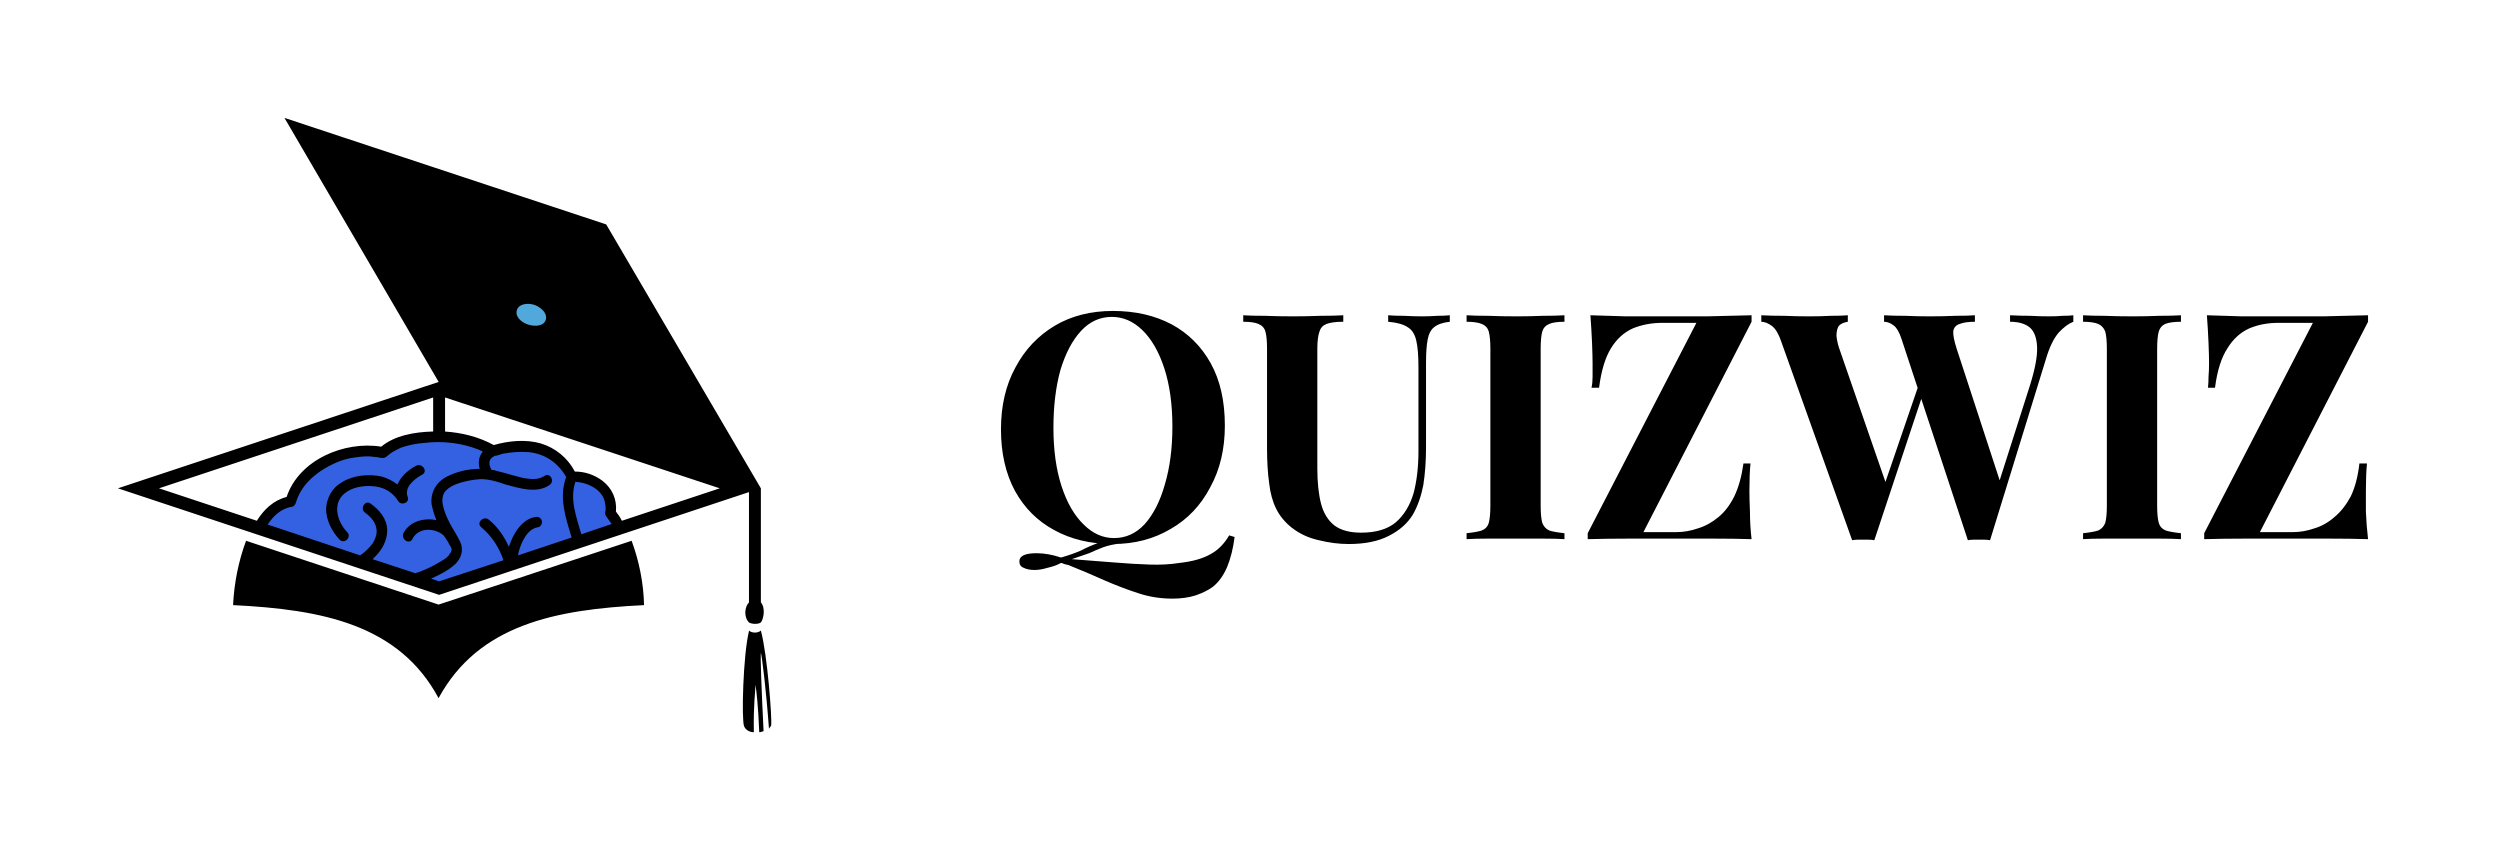 <svg xmlns="http://www.w3.org/2000/svg" version="1.1" xmlns:xlink="http://www.w3.org/1999/xlink" xmlns:svgjs="http://svgjs.dev/svgjs" viewBox="0 0 4.623 1.572"><g transform="matrix(1,0,0,1,1.826,0.575)"><g><path d=" M 0.447 0.415 L 0.457 0.418 Q 0.453 0.45 0.443 0.474 Q 0.433 0.497 0.417 0.51 Q 0.405 0.519 0.385 0.526 Q 0.366 0.532 0.342 0.532 Q 0.309 0.532 0.279 0.522 Q 0.248 0.512 0.216 0.498 Q 0.185 0.484 0.15 0.47 Q 0.146 0.469 0.142 0.468 Q 0.138 0.466 0.136 0.466 Q 0.125 0.472 0.111 0.475 Q 0.098 0.479 0.087 0.479 Q 0.075 0.479 0.067 0.475 Q 0.059 0.472 0.059 0.463 Q 0.059 0.448 0.091 0.448 Q 0.112 0.448 0.136 0.456 Q 0.157 0.45 0.173 0.443 Q 0.188 0.435 0.205 0.429 Q 0.222 0.422 0.246 0.421 L 0.246 0.43 Q 0.228 0.432 0.214 0.437 Q 0.201 0.442 0.188 0.448 Q 0.174 0.453 0.156 0.459 Q 0.198 0.462 0.233 0.465 Q 0.269 0.468 0.3 0.469 Q 0.33 0.47 0.355 0.466 Q 0.391 0.462 0.412 0.45 Q 0.433 0.439 0.447 0.415 M 0.232 -5.551115123125783e-17 Q 0.294 -5.551115123125783e-17 0.341 0.025 Q 0.387 0.05 0.413 0.097 Q 0.439 0.144 0.439 0.212 Q 0.439 0.277 0.412 0.326 Q 0.386 0.376 0.339 0.403 Q 0.292 0.431 0.232 0.431 Q 0.17 0.431 0.123 0.405 Q 0.077 0.38 0.051 0.333 Q 0.025 0.285 0.025 0.219 Q 0.025 0.153 0.052 0.104 Q 0.078 0.055 0.125 0.027 Q 0.171 -5.551115123125783e-17 0.232 -5.551115123125783e-17 M 0.23 0.011 Q 0.197 0.011 0.173 0.037 Q 0.149 0.063 0.135 0.109 Q 0.122 0.156 0.122 0.216 Q 0.122 0.278 0.137 0.324 Q 0.152 0.37 0.178 0.395 Q 0.203 0.42 0.234 0.42 Q 0.267 0.42 0.291 0.394 Q 0.315 0.367 0.328 0.321 Q 0.342 0.274 0.342 0.214 Q 0.342 0.152 0.327 0.106 Q 0.312 0.06 0.286 0.035 Q 0.261 0.011 0.23 0.011 M 0.855 0.008 L 0.855 0.02 Q 0.836 0.022 0.826 0.03 Q 0.817 0.037 0.814 0.053 Q 0.811 0.068 0.811 0.097 L 0.811 0.252 Q 0.811 0.29 0.806 0.322 Q 0.8 0.353 0.787 0.376 Q 0.772 0.401 0.742 0.416 Q 0.713 0.431 0.668 0.431 Q 0.641 0.431 0.613 0.424 Q 0.585 0.418 0.563 0.401 Q 0.544 0.386 0.534 0.366 Q 0.524 0.346 0.521 0.319 Q 0.517 0.291 0.517 0.254 L 0.517 0.07 Q 0.517 0.049 0.514 0.038 Q 0.511 0.028 0.501 0.024 Q 0.492 0.02 0.473 0.02 L 0.473 0.008 Q 0.488 0.009 0.513 0.009 Q 0.538 0.01 0.565 0.01 Q 0.591 0.01 0.616 0.009 Q 0.641 0.009 0.658 0.008 L 0.658 0.02 Q 0.638 0.02 0.627 0.024 Q 0.617 0.028 0.614 0.038 Q 0.61 0.049 0.61 0.07 L 0.61 0.291 Q 0.61 0.33 0.617 0.357 Q 0.624 0.383 0.642 0.397 Q 0.66 0.41 0.691 0.41 Q 0.732 0.41 0.755 0.391 Q 0.778 0.371 0.788 0.337 Q 0.797 0.303 0.797 0.259 L 0.797 0.104 Q 0.797 0.072 0.793 0.055 Q 0.789 0.037 0.777 0.03 Q 0.765 0.022 0.741 0.02 L 0.741 0.008 Q 0.752 0.009 0.77 0.009 Q 0.788 0.01 0.804 0.01 Q 0.818 0.01 0.832 0.009 Q 0.845 0.009 0.855 0.008 M 1.067 0.008 L 1.067 0.02 Q 1.048 0.02 1.039 0.024 Q 1.029 0.028 1.026 0.038 Q 1.023 0.049 1.023 0.07 L 1.023 0.36 Q 1.023 0.381 1.026 0.392 Q 1.03 0.402 1.039 0.406 Q 1.048 0.409 1.067 0.411 L 1.067 0.422 Q 1.051 0.421 1.027 0.421 Q 1.003 0.421 0.979 0.421 Q 0.95 0.421 0.926 0.421 Q 0.902 0.421 0.886 0.422 L 0.886 0.411 Q 0.905 0.409 0.914 0.406 Q 0.924 0.402 0.927 0.392 Q 0.93 0.381 0.93 0.36 L 0.93 0.07 Q 0.93 0.049 0.927 0.038 Q 0.924 0.028 0.914 0.024 Q 0.904 0.02 0.886 0.02 L 0.886 0.008 Q 0.902 0.009 0.926 0.009 Q 0.95 0.01 0.979 0.01 Q 1.003 0.01 1.027 0.009 Q 1.051 0.009 1.067 0.008 M 1.413 0.008 L 1.413 0.02 L 1.213 0.409 L 1.274 0.409 Q 1.294 0.409 1.314 0.402 Q 1.334 0.396 1.352 0.381 Q 1.369 0.367 1.381 0.343 Q 1.393 0.318 1.398 0.282 L 1.411 0.282 Q 1.409 0.302 1.409 0.333 Q 1.409 0.347 1.41 0.371 Q 1.41 0.396 1.413 0.422 Q 1.381 0.421 1.341 0.421 Q 1.3 0.421 1.268 0.421 Q 1.23 0.421 1.188 0.421 Q 1.147 0.421 1.11 0.422 L 1.11 0.411 L 1.311 0.022 L 1.248 0.022 Q 1.219 0.022 1.194 0.032 Q 1.169 0.043 1.153 0.069 Q 1.137 0.095 1.131 0.142 L 1.117 0.142 Q 1.119 0.133 1.119 0.122 Q 1.119 0.11 1.119 0.097 Q 1.119 0.084 1.118 0.059 Q 1.117 0.035 1.115 0.008 Q 1.144 0.009 1.181 0.01 Q 1.217 0.01 1.247 0.01 Q 1.286 0.01 1.33 0.01 Q 1.375 0.009 1.413 0.008 M 2.008 0.008 L 2.008 0.02 Q 1.995 0.025 1.981 0.04 Q 1.967 0.056 1.957 0.09 L 1.854 0.424 Q 1.849 0.423 1.844 0.423 Q 1.839 0.423 1.833 0.423 Q 1.828 0.423 1.823 0.423 Q 1.818 0.423 1.813 0.424 L 1.69 0.051 Q 1.684 0.033 1.676 0.027 Q 1.667 0.02 1.658 0.02 L 1.658 0.008 Q 1.674 0.009 1.697 0.009 Q 1.719 0.01 1.742 0.01 Q 1.767 0.01 1.79 0.009 Q 1.812 0.009 1.826 0.008 L 1.826 0.02 Q 1.808 0.02 1.798 0.024 Q 1.788 0.027 1.786 0.037 Q 1.785 0.047 1.792 0.069 L 1.875 0.323 L 1.861 0.347 L 1.928 0.137 Q 1.942 0.092 1.941 0.067 Q 1.94 0.042 1.928 0.031 Q 1.915 0.02 1.891 0.02 L 1.891 0.008 Q 1.911 0.009 1.928 0.009 Q 1.946 0.01 1.963 0.01 Q 1.977 0.01 1.988 0.009 Q 2 0.009 2.008 0.008 M 1.591 0.008 L 1.591 0.02 Q 1.579 0.022 1.574 0.028 Q 1.57 0.035 1.57 0.046 Q 1.571 0.057 1.575 0.069 L 1.665 0.329 L 1.649 0.35 L 1.724 0.131 L 1.732 0.147 L 1.64 0.424 Q 1.636 0.423 1.63 0.423 Q 1.625 0.423 1.62 0.423 Q 1.615 0.423 1.609 0.423 Q 1.604 0.423 1.599 0.424 L 1.468 0.057 Q 1.461 0.036 1.451 0.028 Q 1.44 0.02 1.431 0.02 L 1.431 0.008 Q 1.449 0.009 1.473 0.009 Q 1.497 0.01 1.519 0.01 Q 1.542 0.01 1.56 0.009 Q 1.579 0.009 1.591 0.008 M 2.207 0.008 L 2.207 0.02 Q 2.188 0.02 2.178 0.024 Q 2.169 0.028 2.166 0.038 Q 2.163 0.049 2.163 0.07 L 2.163 0.36 Q 2.163 0.381 2.166 0.392 Q 2.169 0.402 2.179 0.406 Q 2.188 0.409 2.207 0.411 L 2.207 0.422 Q 2.191 0.421 2.167 0.421 Q 2.143 0.421 2.118 0.421 Q 2.09 0.421 2.065 0.421 Q 2.041 0.421 2.026 0.422 L 2.026 0.411 Q 2.045 0.409 2.054 0.406 Q 2.063 0.402 2.067 0.392 Q 2.07 0.381 2.07 0.36 L 2.07 0.07 Q 2.07 0.049 2.067 0.038 Q 2.063 0.028 2.054 0.024 Q 2.044 0.02 2.026 0.02 L 2.026 0.008 Q 2.041 0.009 2.065 0.009 Q 2.09 0.01 2.118 0.01 Q 2.143 0.01 2.167 0.009 Q 2.191 0.009 2.207 0.008 M 2.553 0.008 L 2.553 0.02 L 2.353 0.409 L 2.414 0.409 Q 2.434 0.409 2.454 0.402 Q 2.474 0.396 2.491 0.381 Q 2.508 0.367 2.521 0.343 Q 2.533 0.318 2.537 0.282 L 2.551 0.282 Q 2.549 0.302 2.549 0.333 Q 2.549 0.347 2.549 0.371 Q 2.55 0.396 2.553 0.422 Q 2.521 0.421 2.48 0.421 Q 2.439 0.421 2.407 0.421 Q 2.369 0.421 2.328 0.421 Q 2.286 0.421 2.25 0.422 L 2.25 0.411 L 2.451 0.022 L 2.387 0.022 Q 2.358 0.022 2.334 0.032 Q 2.309 0.043 2.293 0.069 Q 2.276 0.095 2.27 0.142 L 2.257 0.142 Q 2.258 0.133 2.258 0.122 Q 2.259 0.11 2.259 0.097 Q 2.259 0.084 2.258 0.059 Q 2.257 0.035 2.255 0.008 Q 2.284 0.009 2.32 0.01 Q 2.357 0.01 2.386 0.01 Q 2.425 0.01 2.47 0.01 Q 2.514 0.009 2.553 0.008" fill="#000000" fill-rule="nonzero"></path></g><g></g><g clip-path="url(#SvgjsClipPath1003)"><g clip-path="url(#b91785866-2da4-4e8a-a7cd-9f7cc6a5c4773be85e70-98dd-4a72-92b8-3d16c877f041)"><path d=" M -1.012 0.513 L -1.348 0.403 C -1.333 0.376 -1.312 0.356 -1.289 0.353 C -1.272 0.291 -1.19 0.247 -1.118 0.262 C -1.082 0.227 -0.977 0.22 -0.915 0.259 C -0.857 0.241 -0.796 0.249 -0.769 0.307 C -0.739 0.304 -0.689 0.325 -0.697 0.374 C -0.69 0.383 -0.684 0.392 -0.68 0.403 Z" fill="#3361e1" transform="matrix(1,0,0,1,0,0)" fill-rule="nonzero"></path></g><g clip-path="url(#b91785866-2da4-4e8a-a7cd-9f7cc6a5c4773be85e70-98dd-4a72-92b8-3d16c877f041)"><path d=" M -1.015 0.543 L -1.371 0.425 C -1.385 0.463 -1.393 0.503 -1.395 0.544 C -1.23 0.552 -1.088 0.58 -1.015 0.716 C -0.941 0.58 -0.799 0.552 -0.635 0.544 C -0.636 0.503 -0.644 0.463 -0.658 0.425 Z M -0.419 0.591 C -0.424 0.596 -0.436 0.596 -0.441 0.591 L -0.441 0.592 C -0.452 0.637 -0.455 0.757 -0.45 0.768 C -0.447 0.775 -0.44 0.779 -0.432 0.779 C -0.433 0.729 -0.429 0.702 -0.429 0.691 C -0.427 0.705 -0.424 0.729 -0.422 0.779 C -0.419 0.779 -0.417 0.778 -0.414 0.777 C -0.418 0.698 -0.42 0.64 -0.419 0.632 C -0.417 0.638 -0.409 0.703 -0.404 0.773 C -0.404 0.772 -0.401 0.768 -0.4 0.767 C -0.398 0.755 -0.407 0.635 -0.419 0.591 M -1.014 0.131 L -1.608 0.328 L -1.014 0.525 L -0.441 0.335 L -0.441 0.539 C -0.449 0.547 -0.451 0.566 -0.441 0.576 C -0.437 0.579 -0.424 0.58 -0.419 0.576 C -0.414 0.57 -0.41 0.549 -0.419 0.539 L -0.419 0.328 L -0.419 0.328 L -0.419 0.328 L -0.419 0.328 L -0.419 0.328 L -0.705 -0.16 L -1.3 -0.357 L -1.015 0.131 L -0.42 0.328 L -0.42 0.328 Z M -1.351 0.388 L -1.532 0.328 L -1.025 0.16 L -1.025 0.223 C -1.026 0.223 -1.026 0.223 -1.027 0.223 C -1.059 0.224 -1.096 0.23 -1.121 0.251 C -1.189 0.24 -1.273 0.275 -1.296 0.344 C -1.32 0.35 -1.338 0.367 -1.351 0.388 M -1.058 0.485 L -1.137 0.459 C -1.135 0.457 -1.134 0.456 -1.132 0.454 C -1.119 0.441 -1.11 0.424 -1.11 0.406 C -1.11 0.385 -1.124 0.368 -1.141 0.356 C -1.151 0.349 -1.161 0.366 -1.151 0.373 C -1.141 0.38 -1.132 0.39 -1.13 0.402 C -1.128 0.412 -1.132 0.422 -1.137 0.43 C -1.143 0.438 -1.151 0.446 -1.16 0.452 L -1.331 0.395 C -1.32 0.378 -1.305 0.365 -1.286 0.362 C -1.283 0.362 -1.28 0.358 -1.279 0.355 C -1.27 0.324 -1.246 0.302 -1.218 0.287 C -1.203 0.279 -1.187 0.273 -1.17 0.271 C -1.157 0.269 -1.145 0.268 -1.133 0.27 C -1.128 0.27 -1.123 0.272 -1.118 0.272 C -1.112 0.272 -1.107 0.265 -1.102 0.262 C -1.097 0.259 -1.091 0.256 -1.085 0.253 C -1.071 0.248 -1.056 0.245 -1.041 0.244 C -1.008 0.24 -0.973 0.244 -0.942 0.256 C -0.939 0.257 -0.936 0.259 -0.933 0.26 C -0.941 0.269 -0.942 0.281 -0.939 0.292 C -0.96 0.292 -0.981 0.297 -0.999 0.306 C -1.019 0.316 -1.03 0.335 -1.028 0.357 C -1.026 0.367 -1.023 0.377 -1.019 0.387 C -1.027 0.385 -1.034 0.385 -1.042 0.386 C -1.058 0.388 -1.073 0.397 -1.08 0.411 C -1.085 0.423 -1.068 0.433 -1.063 0.421 C -1.052 0.4 -1.023 0.401 -1.007 0.414 C -1.005 0.415 -1.001 0.422 -0.997 0.428 C -0.996 0.431 -0.994 0.433 -0.993 0.436 C -0.993 0.436 -0.992 0.436 -0.992 0.436 L -0.992 0.436 C -0.992 0.437 -0.992 0.438 -0.992 0.439 C -0.992 0.439 -0.991 0.439 -0.991 0.439 C -0.991 0.44 -0.991 0.44 -0.991 0.441 C -0.991 0.441 -0.991 0.442 -0.991 0.443 L -0.991 0.443 C -0.991 0.443 -0.991 0.443 -0.991 0.444 C -0.992 0.444 -0.992 0.445 -0.992 0.445 L -0.992 0.446 C -0.993 0.447 -0.994 0.449 -0.995 0.45 L -0.996 0.452 C -0.997 0.453 -0.999 0.455 -1 0.456 C -1.005 0.46 -1.014 0.465 -1.021 0.469 C -1.03 0.474 -1.039 0.478 -1.049 0.482 C -1.052 0.483 -1.055 0.484 -1.058 0.485 M -0.868 0.452 C -0.867 0.444 -0.864 0.436 -0.861 0.429 C -0.855 0.416 -0.846 0.402 -0.831 0.4 C -0.826 0.399 -0.823 0.393 -0.824 0.388 C -0.826 0.382 -0.831 0.38 -0.836 0.381 C -0.855 0.384 -0.868 0.4 -0.876 0.415 C -0.88 0.422 -0.882 0.429 -0.885 0.436 C -0.894 0.416 -0.907 0.398 -0.922 0.386 C -0.932 0.378 -0.946 0.392 -0.936 0.4 C -0.917 0.416 -0.903 0.437 -0.895 0.461 L -1.014 0.5 L -1.029 0.495 C -1.013 0.488 -0.997 0.48 -0.984 0.468 C -0.973 0.457 -0.968 0.442 -0.975 0.427 C -0.981 0.414 -0.989 0.403 -0.995 0.391 C -1 0.381 -1.005 0.37 -1.007 0.359 C -1.009 0.351 -1.008 0.343 -1.005 0.337 C -1.001 0.33 -0.992 0.324 -0.984 0.321 C -0.969 0.315 -0.953 0.312 -0.937 0.311 C -0.921 0.311 -0.905 0.316 -0.891 0.321 C -0.865 0.328 -0.833 0.338 -0.81 0.322 C -0.799 0.315 -0.809 0.298 -0.819 0.305 C -0.831 0.313 -0.845 0.311 -0.858 0.309 C -0.875 0.305 -0.89 0.3 -0.907 0.296 C -0.91 0.295 -0.913 0.294 -0.917 0.294 C -0.922 0.285 -0.924 0.275 -0.913 0.269 C -0.913 0.269 -0.912 0.269 -0.912 0.268 C -0.906 0.268 -0.901 0.265 -0.896 0.264 C -0.88 0.261 -0.865 0.26 -0.849 0.261 C -0.818 0.264 -0.794 0.281 -0.779 0.307 C -0.793 0.345 -0.78 0.382 -0.769 0.419 Z M -0.751 0.413 C -0.76 0.381 -0.773 0.349 -0.762 0.316 C -0.741 0.317 -0.717 0.328 -0.709 0.348 C -0.707 0.354 -0.706 0.361 -0.706 0.368 C -0.707 0.373 -0.708 0.376 -0.704 0.381 C -0.701 0.385 -0.698 0.39 -0.695 0.394 Z M -0.676 0.388 C -0.679 0.382 -0.683 0.376 -0.687 0.371 C -0.685 0.348 -0.694 0.328 -0.712 0.314 C -0.727 0.303 -0.744 0.297 -0.763 0.297 C -0.776 0.272 -0.799 0.253 -0.826 0.245 C -0.854 0.237 -0.885 0.24 -0.913 0.248 C -0.94 0.233 -0.972 0.225 -1.003 0.223 L -1.003 0.16 L -0.495 0.328 Z M -1.072 0.344 C -1.079 0.326 -1.06 0.311 -1.046 0.303 C -1.034 0.298 -1.044 0.281 -1.056 0.286 C -1.07 0.293 -1.085 0.306 -1.091 0.321 C -1.1 0.314 -1.11 0.309 -1.121 0.306 C -1.145 0.301 -1.174 0.304 -1.194 0.317 C -1.212 0.327 -1.222 0.346 -1.223 0.366 C -1.223 0.387 -1.212 0.408 -1.198 0.423 C -1.189 0.432 -1.175 0.418 -1.184 0.409 C -1.204 0.388 -1.213 0.352 -1.184 0.334 C -1.169 0.324 -1.146 0.322 -1.129 0.325 C -1.112 0.328 -1.099 0.337 -1.09 0.351 C -1.085 0.361 -1.068 0.355 -1.072 0.344" fill="#000000" transform="matrix(1,0,0,1,0,0)" fill-rule="nonzero"></path></g><g clip-path="url(#b91785866-2da4-4e8a-a7cd-9f7cc6a5c4773be85e70-98dd-4a72-92b8-3d16c877f041)"><path d=" M -0.817 0.017 C -0.82 0.027 -0.835 0.03 -0.85 0.025 C -0.865 0.02 -0.874 0.008 -0.87 -0.002 C -0.867 -0.012 -0.852 -0.016 -0.837 -0.011 C -0.822 -0.005 -0.813 0.007 -0.817 0.017" fill="#51a8db" transform="matrix(1,0,0,1,0,0)" fill-rule="nonzero"></path></g></g></g><defs><clipPath id="SvgjsClipPath1003"><path d=" M -1.608 -0.357 h 1.208 v 1.136 h -1.208 Z"></path></clipPath><clipPath id="b91785866-2da4-4e8a-a7cd-9f7cc6a5c4773be85e70-98dd-4a72-92b8-3d16c877f041"><path d=" M -1.631 -0.379 L -0.377 -0.379 L -0.377 0.802 L -1.631 0.802 Z"></path></clipPath></defs></svg>